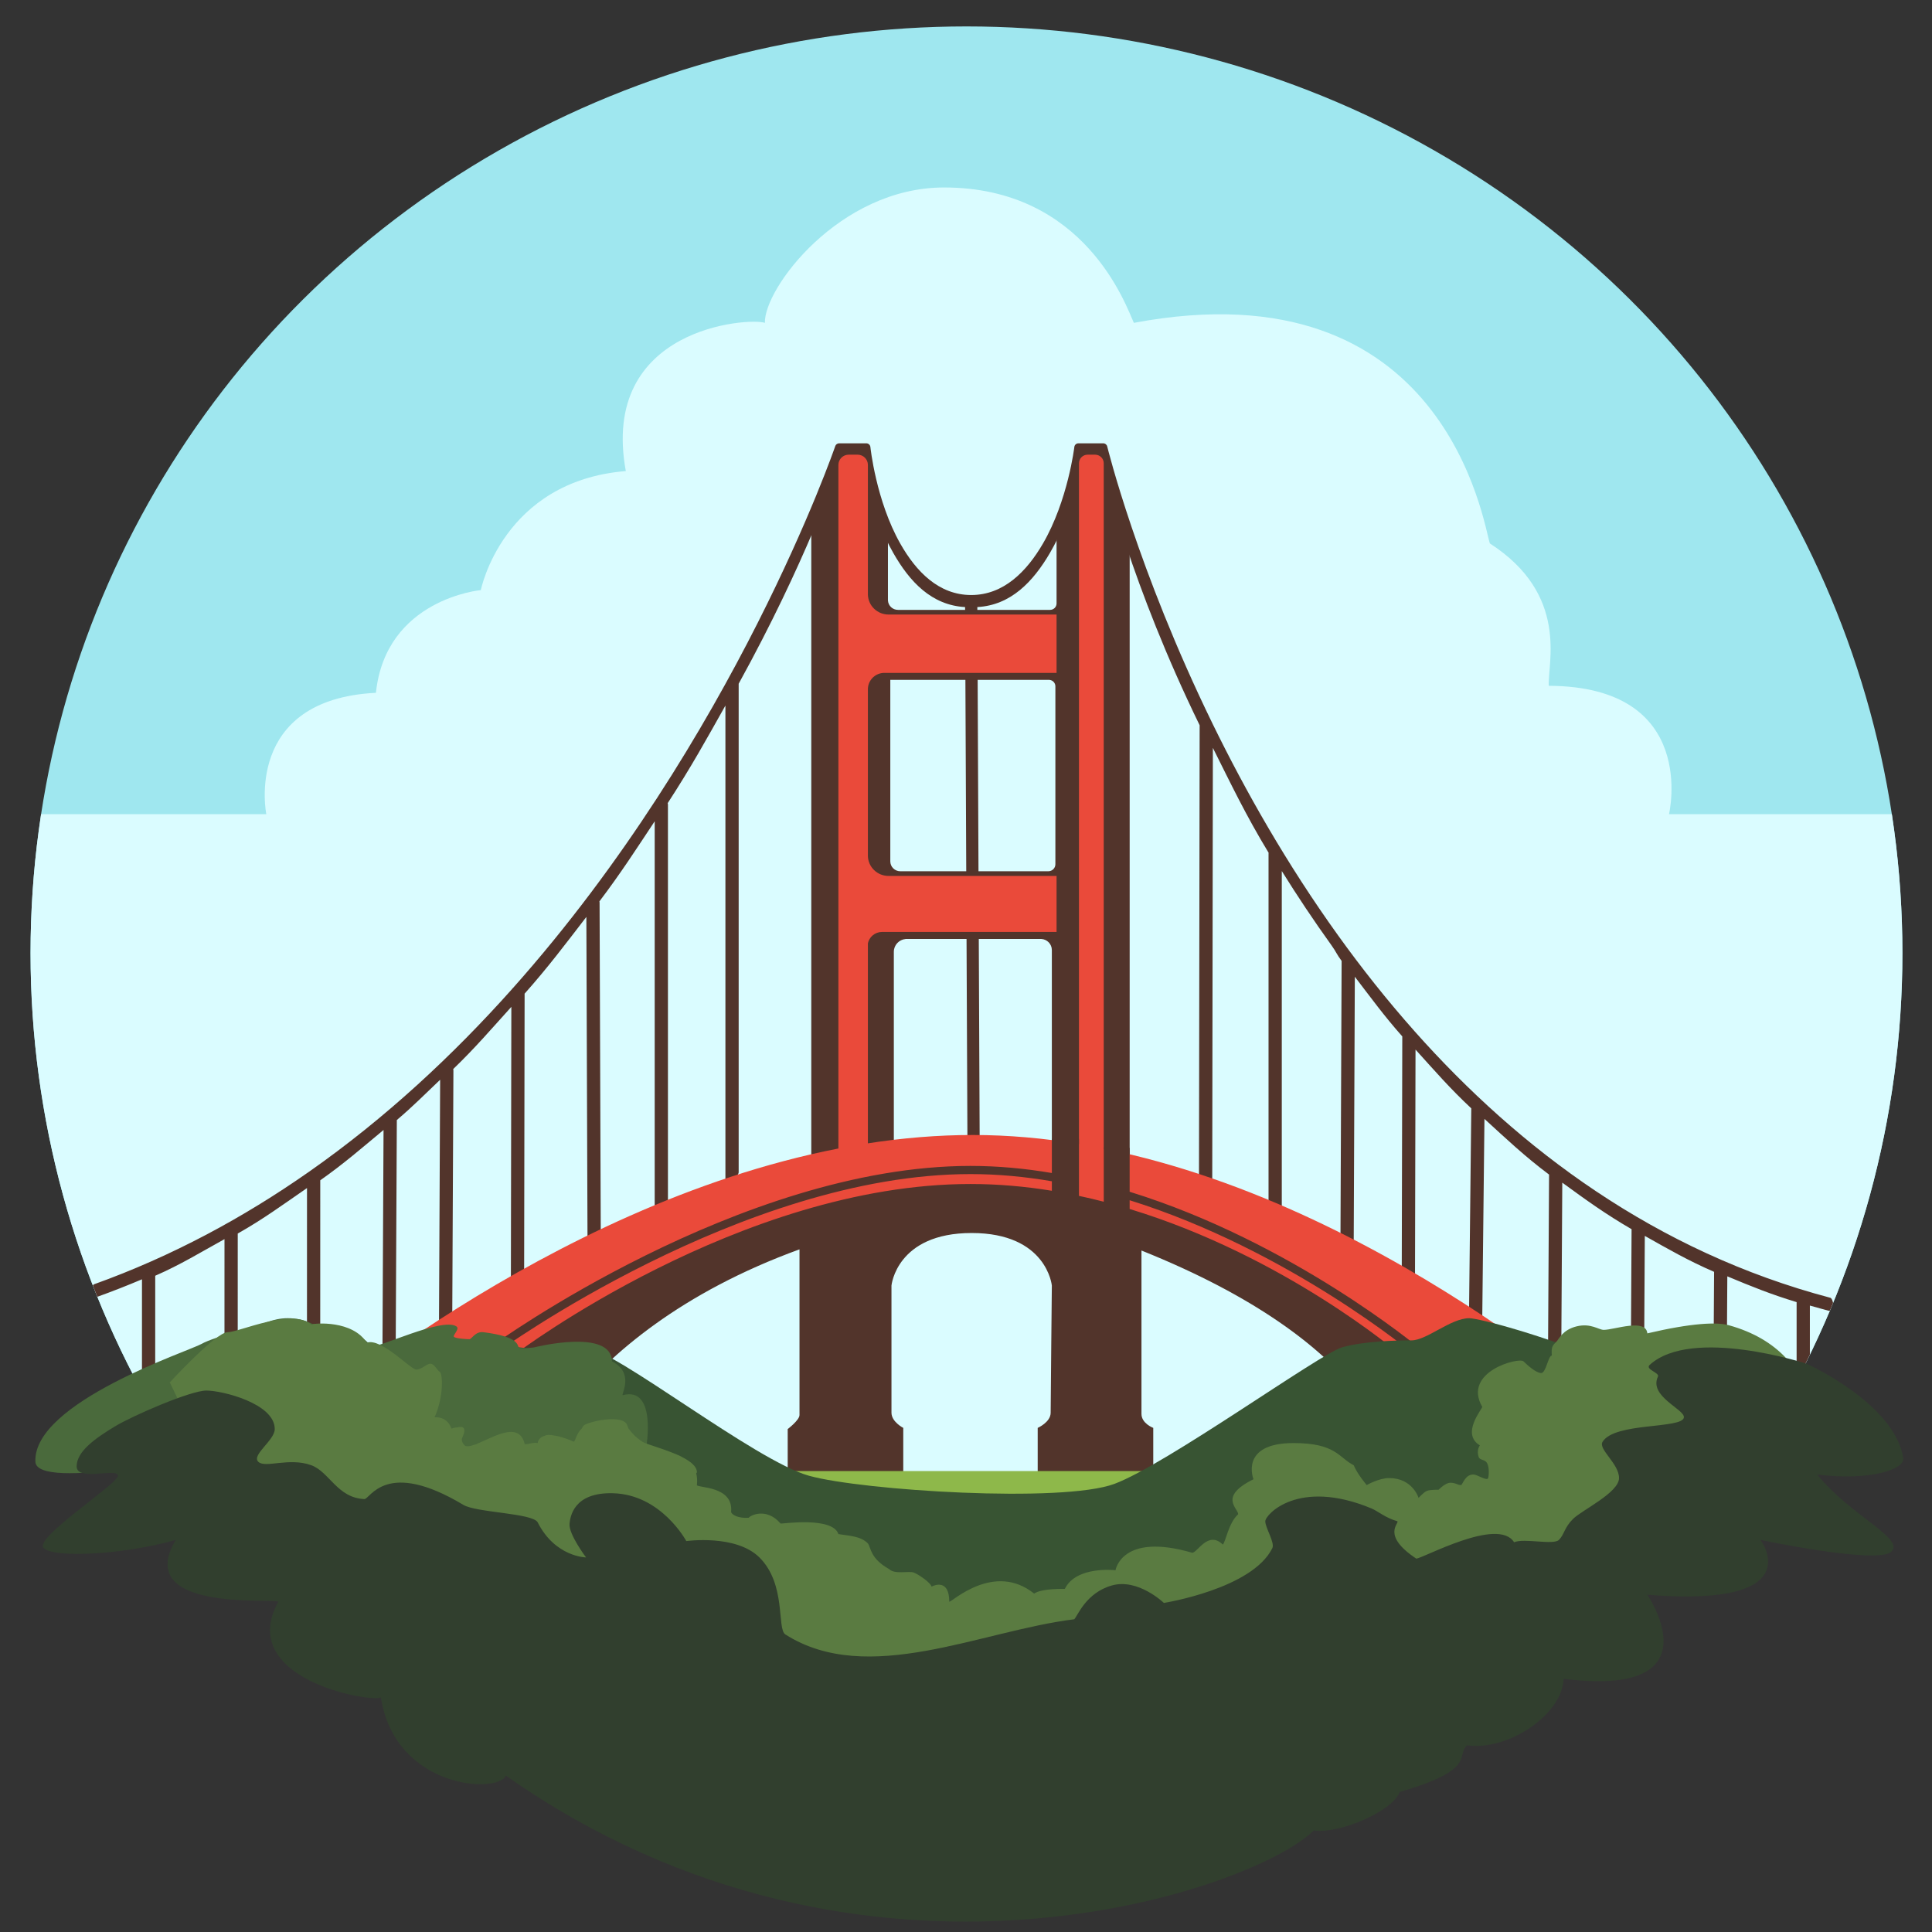<?xml version="1.0" encoding="UTF-8" standalone="no"?>
<!DOCTYPE svg PUBLIC "-//W3C//DTD SVG 1.1//EN" "http://www.w3.org/Graphics/SVG/1.1/DTD/svg11.dtd">
<svg width="100%" height="100%" viewBox="0 0 2048 2048" version="1.1" xmlns="http://www.w3.org/2000/svg" xmlns:xlink="http://www.w3.org/1999/xlink" xml:space="preserve" xmlns:serif="http://www.serif.com/" style="fill-rule:evenodd;clip-rule:evenodd;stroke-linejoin:round;stroke-miterlimit:2;">
    <rect x="0" y="0" width="2048" height="2048" fill="#333333" stroke="none"/>
    <g id="Sky" transform="matrix(1.308,0,0,1.295,-377.02,-335.884)">
        <circle cx="1071.5" cy="1039.5" r="758.5" style="fill:rgb(159,231,239);"/>
    </g>
    <g id="Clouds" transform="matrix(1.308,0,0,1.295,-377.02,-335.884)">
        <clipPath id="_clip1">
            <path d="M1640.85,925.821L2040.16,925.821L2040.16,2010.07L83.73,2010.07L83.73,925.821L504.058,925.821C504.058,925.821 485.207,831.972 592.9,826.47C600.904,749.459 677.921,742.405 677.921,742.405C677.921,742.405 695.483,653.256 795.421,644.965C774.078,527.102 895.444,519.171 908.145,523.644C907.14,495.83 968.329,412.83 1053.35,412.83C1167.99,412.83 1200.99,510.195 1207.15,523.644C1460.55,475.607 1490.68,689.535 1495.65,704.193C1560.09,746.128 1542.42,802.275 1543.41,820.739C1665.42,821.272 1640.85,925.821 1640.85,925.821Z"/>
        </clipPath>
        <g clip-path="url(#_clip1)">
            <g>
                <circle cx="1071.5" cy="1039.5" r="758.5" style="fill:rgb(218,252,255);"/>
            </g>
        </g>
    </g>
    <g id="Bridge">
        <g transform="matrix(1.25,0,0,1.237,-267.501,-266.421)">
            <path d="M1110,732.5L1110,673L1130,603L1150,603L1160,638L1172,679L1172,1215L1106,1196L1106,1029.5C1106,1024.42 1102.01,1020.27 1097,1020.01L1097,1020L982,1020L982,1020.05C976.397,1020.55 972,1025.27 972,1031L972,1201L902,1205L902,662L927,602L946,602L967,669L967,730L967.014,730C967.274,734.459 970.977,738 975.5,738L1104.5,738C1107.54,738 1110,735.536 1110,732.5ZM1104,798L969,798L969,953.5C969,958.191 972.809,962 977.5,962L1103,962C1106.31,962 1109,959.311 1109,956L1109,803.5C1109,800.633 1106.8,798.253 1104,798Z" style="fill:rgb(82,52,43);"/>
        </g>
        <g id="Cables" transform="matrix(1.308,0,0,1.295,-377.02,-335.884)">
            <clipPath id="_clip2">
                <path d="M403.305,1306.56C391.33,1311.69 379.151,1316.52 366.766,1321.01C365.031,1321.64 363.112,1320.74 362.483,1319.01C361.853,1317.27 362.751,1311.26 364.486,1310.63C427.71,1287.7 485.525,1256.08 538.123,1218.92C538.336,1218.73 538.575,1218.56 538.834,1218.42C600.717,1174.61 655.368,1123.13 703.105,1069.11C703.332,1068.71 703.637,1068.37 704,1068.09C883.786,864.153 965.163,624.513 965.163,624.513C965.624,623.158 966.897,622.246 968.329,622.246L990.3,622.246C991.961,622.246 993.37,623.464 993.609,625.107C993.609,625.107 998.108,669.175 1017.9,704.426C1030.68,727.19 1049.02,746.426 1075.31,746.434L1075.32,746.434C1101.63,746.434 1120.29,727.179 1133.43,704.392C1153.77,669.134 1158.95,625.058 1158.95,625.058C1159.21,623.437 1160.61,622.246 1162.25,622.246L1182.31,622.246C1183.86,622.246 1185.2,623.303 1185.56,624.803C1185.56,624.803 1209.92,725.495 1270.81,851.502C1270.85,851.595 1270.9,851.69 1270.94,851.787C1297.56,906.838 1331.14,966.709 1372.71,1025.12C1391.63,1051.71 1412.21,1078 1434.55,1103.39C1434.59,1103.44 1434.63,1103.48 1434.66,1103.53C1519.77,1200.26 1630.31,1283.96 1771.64,1321.69C1773.42,1322.16 1774.48,1328.09 1774,1329.87C1773.53,1331.65 1771.69,1332.71 1769.91,1332.24C1764.91,1330.9 1759.94,1329.51 1755.01,1328.06L1755.01,1381.49C1755.01,1383.34 1753.51,1384.84 1751.67,1384.84C1749.82,1384.84 1744.27,1382.52 1744.27,1380.67L1744.27,1325.24C1723.53,1318.88 1707.51,1312.36 1688.11,1304.14L1687.18,1455.07C1687.17,1456.92 1685.66,1458.41 1683.82,1458.39C1681.98,1458.38 1676.43,1456.06 1676.45,1454.21L1677.39,1300.45C1656.56,1291.34 1640.55,1282.03 1621.24,1271.03L1620.31,1435.01C1620.3,1436.85 1618.8,1438.34 1616.95,1438.33C1615.11,1438.32 1609.57,1435.18 1609.58,1433.33L1610.52,1265.54C1589.56,1253.27 1573.55,1241.6 1554.36,1227.44L1553.44,1384.38C1553.43,1386.22 1551.93,1387.71 1550.08,1387.7C1548.24,1387.69 1542.69,1384.55 1542.71,1382.7L1543.65,1220.84C1523.92,1205.93 1509.17,1191.76 1491.28,1175.26L1489.44,1344.27C1489.42,1346.12 1487.9,1347.6 1486.06,1347.58C1484.21,1347.56 1478.68,1343.59 1478.7,1341.75L1480.61,1166.63C1463.35,1150.35 1450.99,1135.89 1435.42,1118.53L1434.99,1310.81C1434.98,1312.65 1433.48,1314.15 1431.64,1314.15C1429.79,1314.14 1424.25,1309.37 1424.25,1307.52L1424.7,1107.74C1409.75,1090.7 1399.64,1076.54 1386.23,1058.89L1385.31,1281.2C1385.31,1283.05 1383.8,1284.54 1381.95,1284.53C1380.11,1284.52 1374.57,1278.93 1374.58,1277.08L1375.53,1045.94C1371.35,1040.31 1371.29,1038.75 1367.26,1033.09C1352.92,1012.94 1339.53,992.616 1327.04,972.377L1327.04,1249.66C1327.04,1251.51 1325.54,1253.01 1323.7,1253.01C1321.85,1253.01 1316.3,1247.42 1316.3,1245.57L1316.3,958.03C1316.3,957.819 1316.32,957.612 1316.36,957.411C1297.95,926.844 1285.64,900.661 1271.19,871.56L1270.68,1225.48C1270.67,1227.32 1269.17,1228.82 1267.33,1228.82C1265.48,1228.81 1259.94,1222.4 1259.94,1220.56L1260.47,853.031C1205.11,738.305 1183.92,649.463 1179.71,633.024L1166.96,633.024C1165,643.455 1157.05,680.928 1139.23,711.825C1125.43,735.747 1107.32,754.775 1080.3,756.299L1082.19,1191.51C1082.2,1193.36 1080.71,1194.86 1078.87,1194.87C1077.02,1194.88 1072.28,1193.39 1072.27,1191.54L1070.37,756.301C1043.34,754.788 1025.51,735.739 1012.07,711.791C994.746,680.937 987.369,643.525 985.549,633.024C985.549,633.024 970.703,633.024 970.703,633.024C965.735,647.07 941.347,719.149 886.881,819.044L886.881,1219.1C886.881,1220.94 881.332,1228.17 879.487,1228.17C877.641,1228.17 876.143,1226.67 876.143,1224.83L876.143,836.909C861.064,863.997 848.177,887.626 829.334,916.827C829.482,917.204 829.563,917.615 829.563,918.045L829.563,1242.84C829.563,1244.69 824.015,1251.1 822.169,1251.1C820.324,1251.1 818.826,1249.6 818.826,1247.75L818.826,931.655C803.722,954.646 791.496,973.896 774.022,997.21C774.109,997.505 774.156,997.818 774.157,998.141L775.112,1269.44C775.118,1271.29 773.626,1272.79 771.78,1272.8C769.935,1272.81 764.381,1275.4 764.374,1273.56L763.446,1009.93C746.511,1032.14 732.536,1051 713.4,1072.74L713.018,1301.8C713.015,1303.65 707.464,1308.42 705.618,1308.41C703.773,1308.41 702.277,1306.91 702.281,1305.07L702.65,1083.56C686.386,1101.71 673.391,1117.1 655.55,1134.45C655.65,1134.77 655.702,1135.1 655.701,1135.46L654.745,1340.84C654.737,1342.69 649.181,1346.63 647.336,1346.63C645.491,1346.62 643.999,1345.11 644.008,1343.27L644.938,1143.22C632.283,1155.31 623.287,1164.68 609.844,1176.18L608.892,1371.41C608.883,1373.26 603.326,1377.2 601.481,1377.19C599.636,1377.19 598.145,1375.68 598.154,1373.84L599.078,1184.32C581.312,1199.23 566.918,1211.92 547.784,1225.53L547.753,1418.07C547.753,1419.91 542.204,1423.05 540.358,1423.05C538.513,1423.05 537.015,1421.55 537.015,1419.7L537.045,1231.87C517.682,1245.35 501.675,1257.27 480.914,1269.1L480.883,1463.79C480.882,1465.63 475.333,1467.95 473.488,1467.95C471.643,1467.95 470.145,1466.45 470.145,1464.6L470.175,1273.69C450.727,1284.51 434.719,1294.54 414.043,1303.65L414.023,1404.71C414.023,1406.55 412.524,1408.05 410.679,1408.05C408.834,1408.05 403.285,1406.55 403.286,1404.7L403.305,1306.56Z"/>
            </clipPath>
            <g clip-path="url(#_clip2)">
                <g>
                    <circle cx="1071.5" cy="1039.5" r="758.5" style="fill:rgb(82,52,43);"/>
                </g>
            </g>
        </g>
        <g transform="matrix(1.25,0,0,1.237,-267.501,-266.421)">
            <path d="M950,1024L950,1195.16C979.316,1190.56 1009.07,1188 1039,1188C1069.3,1188 1099.38,1190.77 1128.99,1195.74L1129,612.35C1129,608.293 1132.29,605 1136.35,605L1142.65,605C1146.71,605 1150,608.293 1150,612.35L1150,1199.64C1399.25,1250.43 1609,1450 1609,1450L1399.44,1447.43C1399.44,1447.43 1279.86,1237 1038,1237C796.142,1237 651.965,1438.28 651.965,1438.28L466,1436C466,1436 676.42,1248.54 925,1199.58L925,613.75C925,608.921 928.921,605 933.75,605L941.25,605C946.079,605 950,608.921 950,613.75L950,725L950.007,725C950.272,734.428 958.009,742 967.5,742L1110,742L1110,792L963,792L963,792.035C955.739,792.549 950,798.609 950,806L950,949C950.265,958.428 958.009,966 967.5,966L1110,966L1110,1014L962,1014C956.058,1014 950.953,1018.33 950,1024Z" style="fill:rgb(234,74,58);"/>
        </g>
        <g transform="matrix(1.25,0,0,1.237,-267.501,-266.421)">
            <path d="M1106.01,1227.66C1083.36,1223.73 1060.26,1221.5 1037,1221.5C843.681,1221.5 636.045,1373.84 636.045,1373.84C634.477,1374.97 632.288,1374.61 631.159,1373.05C630.031,1371.48 630.388,1369.29 631.955,1368.16C631.955,1368.16 841.686,1214.5 1037,1214.5C1060.25,1214.5 1083.35,1216.7 1106.01,1220.59L1106.01,1191.36L1128.99,1191.36L1128.99,1240.17C1136.08,1241.7 1143.09,1243.37 1150.02,1245.18L1150.02,1199.07L1171.98,1199.07L1171.98,1236.65C1309.69,1279.65 1417.17,1370.25 1417.17,1370.25C1418.68,1371.45 1418.94,1373.65 1417.75,1375.17C1416.55,1376.68 1414.35,1376.94 1412.83,1375.75C1412.83,1375.75 1307.39,1286.69 1171.98,1243.91L1171.98,1251.41C1303.56,1291.75 1400,1375 1400,1375L1400,1487.57C1398.1,1459.39 1376.52,1365.82 1182,1287L1182,1427C1182,1435.25 1192,1439 1192,1439L1192,1496L1094,1496L1094,1439C1094,1439 1105,1434.15 1105,1426C1105,1417.85 1106,1317 1106,1317C1106,1317 1101.75,1272 1038,1272C974.249,1272 970,1317 970,1317L970,1426C970,1433.84 980,1439 980,1439L980,1496L882,1496L882,1440C882,1440 892,1432.36 892,1428L892,1286C691,1360 652,1496 652,1496L652,1375C652,1375 841.966,1230 1037,1230C1060.48,1230 1083.56,1232.1 1106.01,1235.8L1106.01,1227.66Z" style="fill:rgb(82,52,43);"/>
        </g>
    </g>
    <g id="Foliage">
        <g transform="matrix(1.302,0,0,1.237,-329.917,-266.421)">
            <rect x="884" y="1476" width="311" height="34" style="fill:rgb(142,184,74);"/>
        </g>
        <g transform="matrix(1.25,0,0,1.237,-267.501,-266.421)">
            <path d="M408,1479C408,1479 604.087,1360.05 637,1367C669.913,1373.95 689.723,1371 712,1371C734.277,1371 854.479,1467.25 900,1480C945.521,1492.75 1114.96,1503.52 1159,1487C1203.04,1470.48 1333.49,1375.37 1352,1370C1370.51,1364.63 1398.05,1364 1411,1364C1423.95,1364 1444.25,1345 1460,1345C1475.75,1345 1687,1404.67 1687,1475C1687,1545.33 1183,1618 1183,1618L769,1605L408,1479Z" style="fill:rgb(56,84,51);"/>
        </g>
        <g transform="matrix(1.25,0,0,1.237,-267.501,-266.421)">
            <path d="M529,1369C534.489,1370.99 589,1344 601,1352C604.359,1354.24 597.579,1359.58 599,1361C600.421,1362.42 609.944,1363 612,1363C614.056,1363 617.042,1356.1 624,1357C655,1361 652.339,1368.34 654,1370C655.661,1371.66 667,1370 667,1370C667,1370 732.368,1353.31 733,1382C752.07,1391.72 740.923,1409.92 742,1411C771.308,1403.02 762,1456 762,1456L770,1487L414,1479L392,1461C392,1461 245.006,1493.65 244,1468C242,1417 374.626,1373.08 385,1367C395.374,1360.92 435,1351 435,1351C435,1351 445.068,1345 458,1345C470.932,1345 479,1350 479,1350C479,1350 508.631,1346.3 529,1369Z" style="fill:rgb(74,106,60);"/>
        </g>
        <g transform="matrix(1.25,0,0,1.237,-267.501,-266.421)">
            <path d="M470,1537C438,1513 398,1484 398,1484L358,1400C358,1400 397.106,1357 407,1357C416.894,1357 461.384,1336 478,1350.44C481.237,1349.11 513.081,1346.72 525,1366C537.251,1361.54 562.132,1389 567,1389C571.868,1389 575.552,1384 579,1384C582.448,1384 584.707,1389.88 587,1391C589.249,1392.1 590.699,1411.62 582.488,1429.94C584.637,1429.72 593.299,1429.52 596.876,1439.64C597.992,1439.21 600.019,1438.57 602.014,1438.58C603.9,1438.06 605.861,1437.86 607,1439C609.005,1441.01 606.814,1445.28 605.641,1448.44C605.561,1450.18 606.05,1452.05 608,1454C609.421,1455.42 612.95,1454.67 617.519,1453.08C631.809,1447.4 654.164,1432.39 658.976,1452.9C661.244,1453.39 666.827,1451.07 670,1452C670,1451.37 670.595,1447.26 675.848,1445.77C676.688,1445.33 677.714,1445.05 679,1445C680.414,1444.95 681.972,1445.13 683.583,1445.46C687.818,1446.02 693.363,1447.61 700.619,1450.83C702.345,1449.79 702.439,1444.2 707.397,1439.51C707.887,1438.47 708.414,1437.59 709,1437C712.242,1433.76 742.894,1426.52 746,1437C746.252,1437.85 746.55,1438.66 746.892,1439.43C749.424,1442.62 752.298,1446.66 759,1451C761.778,1452.8 773.843,1456.02 784.92,1460.57C787.883,1461.7 790.704,1462.95 793.249,1464.43C799.987,1468.02 805,1472.22 805,1477C805,1477.31 804.793,1477.6 804.389,1477.89C805.165,1480.78 805.41,1484.11 805,1488C805.089,1490.55 836.187,1488.43 834,1511C834.511,1513.56 840.229,1516.67 849,1516C849.626,1514.48 863.627,1506.46 876,1521C877.724,1521.21 920.05,1514.85 925,1530C934.443,1531.58 943.857,1531.66 950,1538C952.657,1541.54 951.832,1550.86 968,1560C972.848,1564.85 984.867,1561.3 989,1563C993.133,1564.7 1003.11,1571.54 1004,1575C1006.89,1573.53 1019,1568.69 1019,1588C1021.59,1588 1057.16,1553.62 1091,1581C1093.22,1579.18 1100.54,1576.77 1117,1577C1126.67,1556.92 1160,1561 1160,1561C1160,1561 1164.95,1528.32 1225,1546C1229.53,1546 1238.48,1526.69 1251,1539C1253.49,1536.51 1255.77,1520.52 1264,1513C1264,1507.8 1247,1498 1277,1483C1277,1483 1264.73,1452 1311,1452C1347,1452 1349.18,1464.45 1362,1471C1364.9,1478.36 1373,1488 1373,1488C1373,1488 1383.4,1482 1392,1482C1412,1482 1417,1499 1417,1499C1417,1499 1421.31,1494.16 1424,1493C1426.69,1491.84 1434,1492 1434,1492C1434,1492 1439.63,1486 1444,1486C1448.37,1486 1450.02,1488 1453,1488C1454.28,1488 1456.47,1478.32 1464,1479C1467.11,1479.28 1475.16,1484.77 1476,1482C1476.61,1479.98 1477.16,1472.71 1475,1469C1473.28,1466.04 1468.96,1466.75 1468,1464C1465.98,1458.22 1468.73,1454.27 1469,1454C1452.74,1444.12 1470.88,1422.97 1471,1421C1453.84,1390.91 1502.18,1378.18 1506,1382C1509.82,1385.82 1516.92,1392 1521,1392C1525.08,1392 1526.96,1377 1530,1377C1529.47,1369.68 1530.39,1368.61 1534,1365C1535.91,1363.09 1539,1355 1551,1352C1563,1349 1569.79,1355 1574,1355C1582.94,1355 1609.77,1344.8 1611,1358C1649,1349 1670.05,1348.22 1680,1351C1766,1375 1753,1460 1753,1460L1625.94,1479L1477,1627L1272,1639L904,1682L507,1547L470,1537Z" style="fill:rgb(90,123,65);"/>
        </g>
        <g transform="matrix(1.25,0,0,1.237,-267.501,-266.421)">
            <path d="M311,1438C326.362,1428.52 375.695,1407 389,1407C402.305,1407 447,1418 447,1440C447,1449.68 427.145,1462.14 433,1468C438.855,1473.86 459,1464 478,1471C493.307,1476.64 500,1499 523,1500C527.873,1500.21 541,1465 607,1505C617.99,1511.66 666,1512 670,1520C684.866,1549.73 711,1550 711,1550C711,1550 696,1530 697,1521C697.596,1515.64 700,1494 734,1495C774.982,1496.2 796,1536 796,1536C796,1536 838,1530 858,1550C881.022,1573.02 872.654,1611.28 880,1616C950,1661 1045.83,1612.84 1125,1603C1127.92,1600.08 1134.86,1580.28 1157,1574C1179.14,1567.72 1201,1589 1201,1589C1201,1589 1276,1577 1293,1542C1295.26,1537.34 1287,1524.63 1287,1519C1287,1513.37 1315,1482 1377,1508C1382.6,1510.35 1388.75,1516.05 1399,1519C1400.86,1520.86 1385.06,1530.88 1415,1551C1420.58,1551 1484.32,1514.96 1498,1537C1506.49,1533.29 1531.36,1539.64 1536,1535C1540.64,1530.36 1540.44,1524.56 1548,1517C1555.56,1509.44 1587,1494.44 1587,1482C1587,1469.56 1569.24,1457.4 1573,1451C1583,1434 1641,1440 1642,1430C1642.7,1422.98 1612,1412 1620,1395C1621.56,1391.69 1608.78,1388.87 1613,1385C1649,1352 1746,1384 1746,1384C1746,1384 1821,1418 1828,1465C1829.43,1474.57 1799.92,1484.54 1755,1479C1783.84,1514.65 1829.34,1533.66 1818,1545C1806.66,1556.34 1707,1535 1707,1535C1707,1535 1750.38,1593.39 1611,1582C1611,1582 1671.04,1670.56 1540,1654C1539.03,1684.6 1493,1716 1458,1711C1448.44,1720.74 1466.39,1731.69 1401,1751C1395.02,1767.42 1350.26,1787.09 1328,1784C1279.96,1833.46 948.579,1953.69 643,1737C636,1753 549,1748 537,1670C527.939,1674.58 414,1654 450,1588C446.761,1584.76 326.421,1597.24 363,1535C317.839,1547.95 259.611,1550.61 251,1542C242.389,1533.39 314,1487.12 314,1480C314,1472.88 279,1485.17 279,1472C279,1458.83 295.638,1447.48 311,1438Z" style="fill:rgb(49,63,46);"/>
        </g>
    </g>
</svg>
